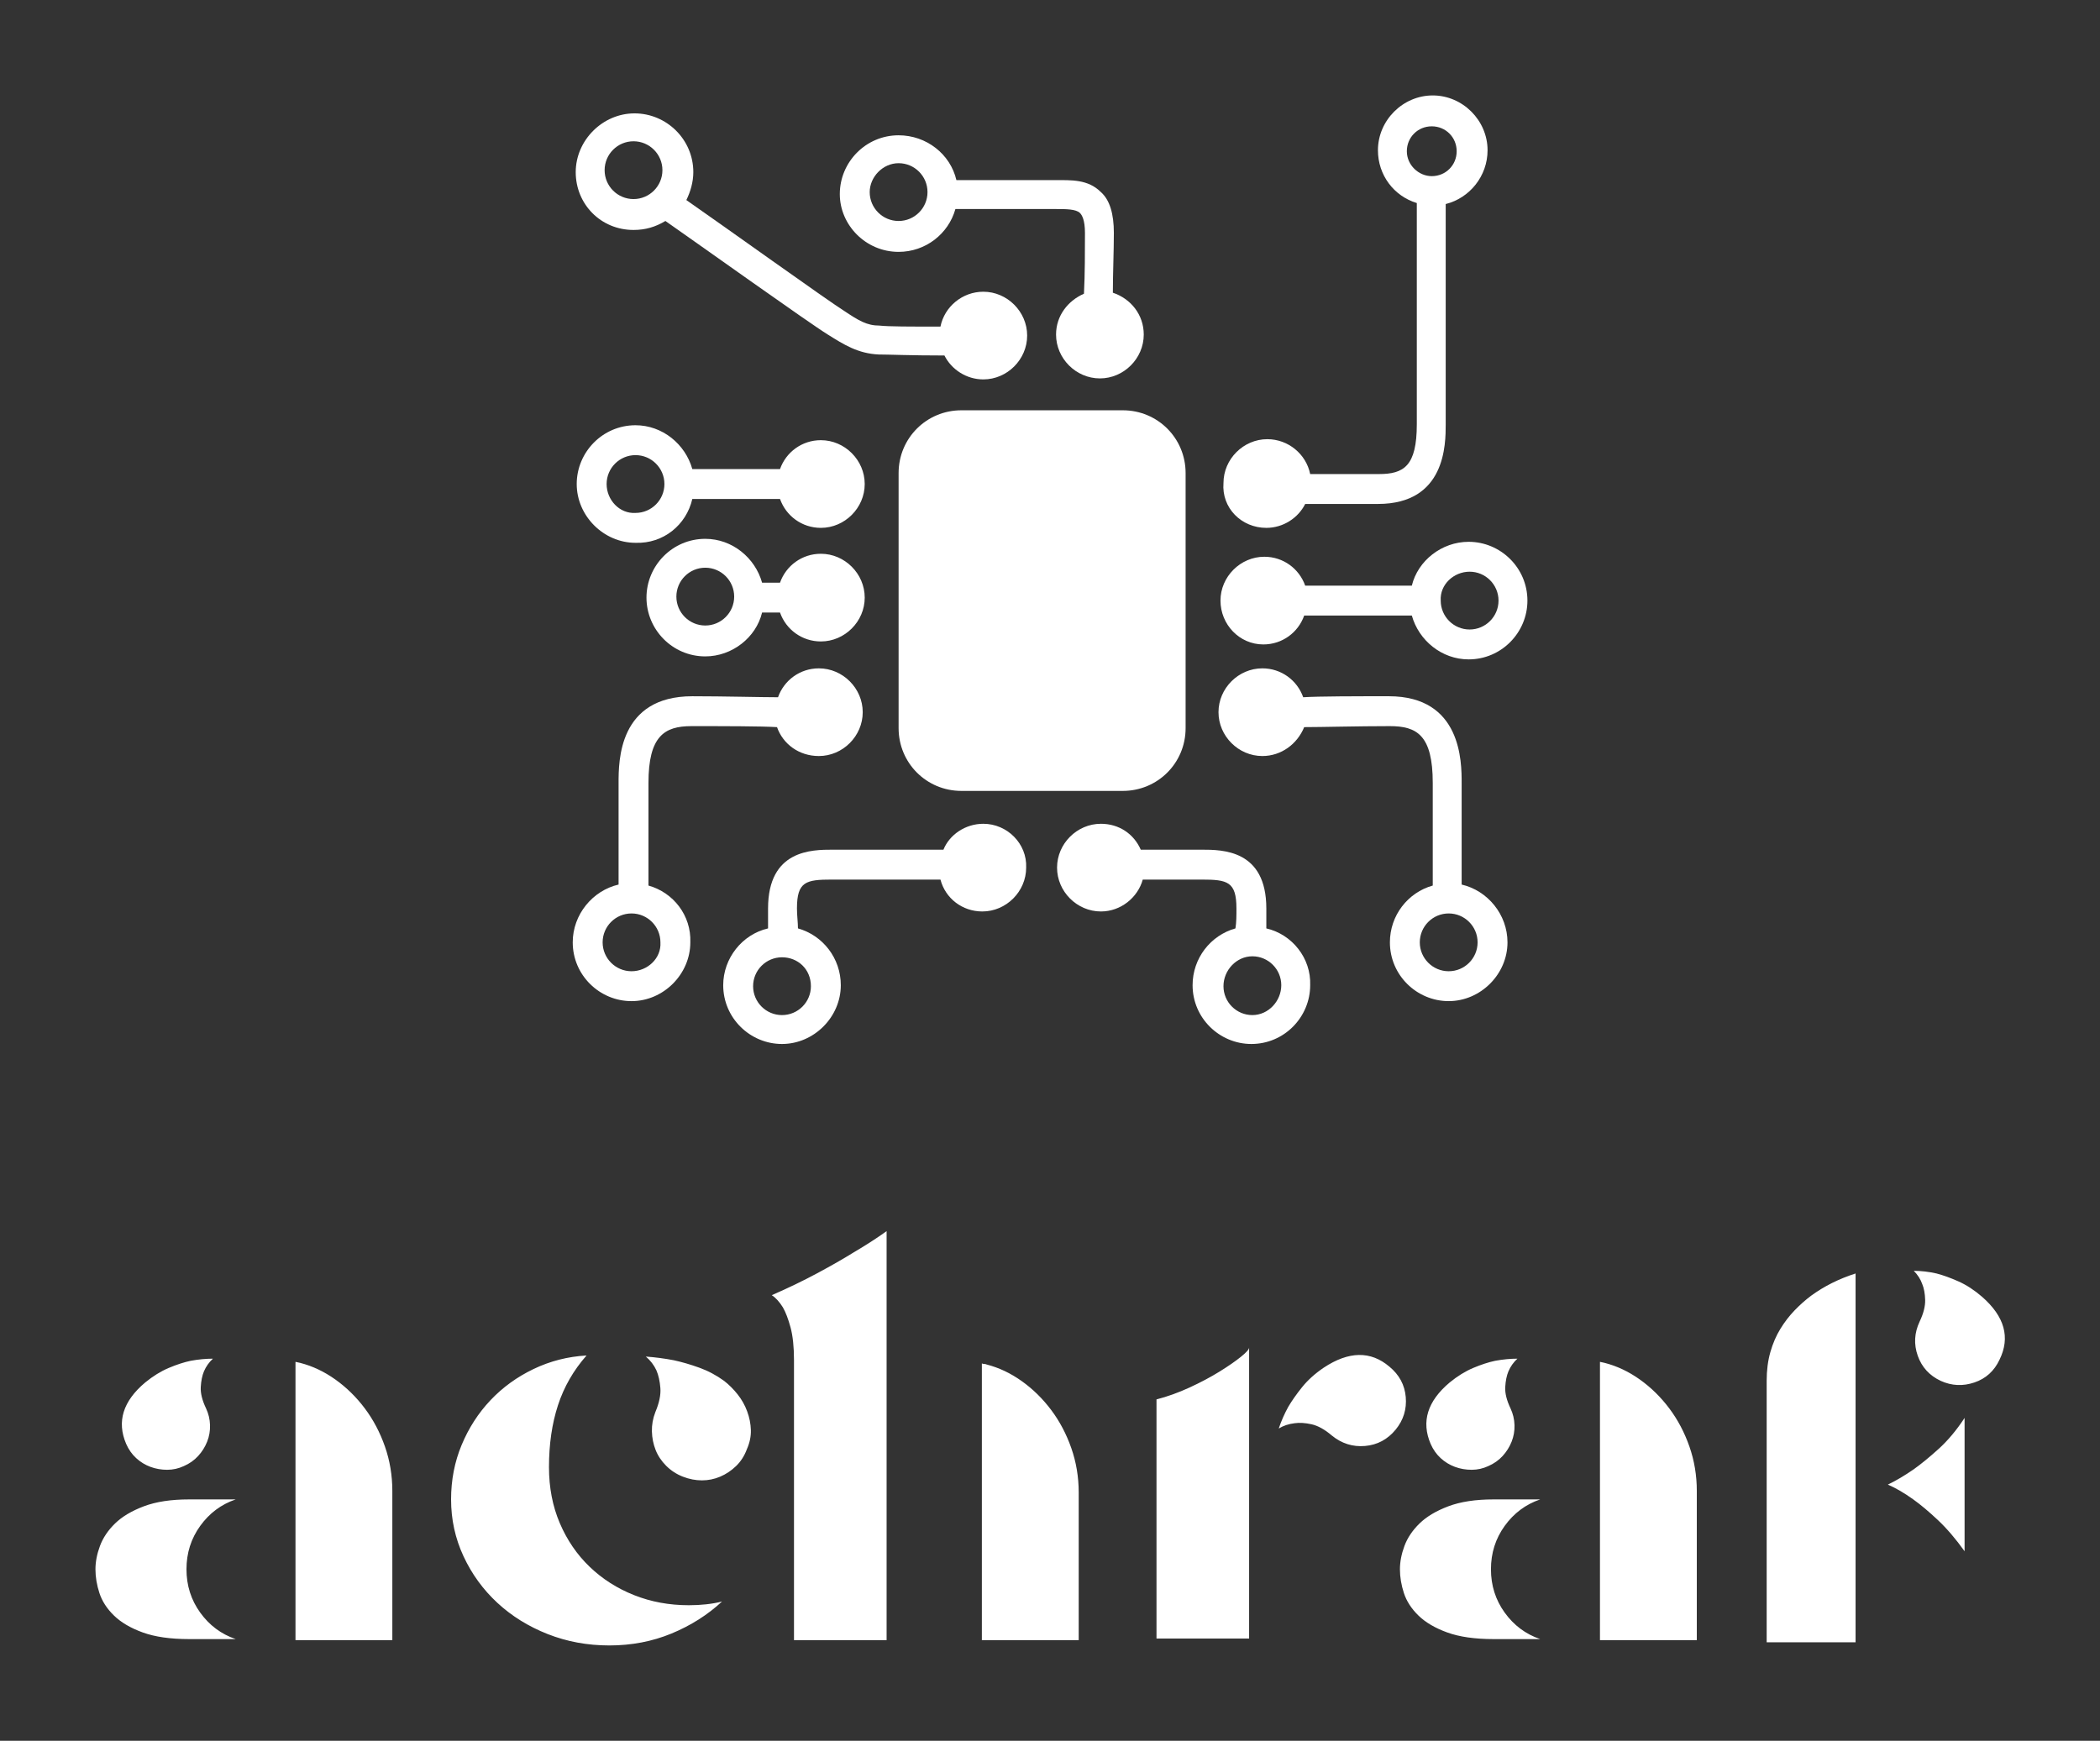 
        <svg xmlns="http://www.w3.org/2000/svg" xmlns:xlink="http://www.w3.org/1999/xlink" version="1.1" width="3300" height="2736.032" viewBox="0 0 3300 2736.032">
			
			<rect x="0" y="0" width="3300" height="2736.032" fill="#333333" stroke="none"/>
			
			<g transform="scale(15) translate(10, 10)">
				<defs id="SvgjsDefs1372"/><g id="SvgjsG1373" featureKey="symbolFeature-0" transform="matrix(1.044,0,0,1.044,47.495,-2.714)" fill="#fff"><path xmlns="http://www.w3.org/2000/svg" d="M8.5,16.1c1.2,0,2.2-0.3,3.2-0.9c3.3,2.3,14.5,10.3,16.3,11.4c1.6,1,3,1.9,5.1,2c1,0,3.2,0.1,6.6,0.1  c0.7,1.4,2.2,2.4,3.9,2.4c2.4,0,4.4-2,4.4-4.4c0-2.4-2-4.4-4.4-4.4c-2.1,0-3.9,1.5-4.3,3.5c-3.1,0-5.2,0-6.1-0.1  c-1.3,0-2.1-0.5-3.6-1.5c-1.6-1-12.2-8.6-15.8-11.1c0.4-0.8,0.7-1.8,0.7-2.8c0-3.3-2.7-5.9-5.9-5.9s-5.9,2.7-5.9,5.9  S5.2,16.1,8.5,16.1z M8.5,7.2c1.6,0,2.9,1.3,2.9,2.9c0,1.6-1.3,2.9-2.9,2.9c-1.6,0-2.9-1.3-2.9-2.9C5.6,8.5,6.9,7.2,8.5,7.2z"/><path xmlns="http://www.w3.org/2000/svg" d="M14.4,43.1h8.8c0.6,1.7,2.2,2.9,4.1,2.9c2.4,0,4.4-2,4.4-4.4c0-2.4-2-4.4-4.4-4.4c-1.9,0-3.5,1.2-4.1,2.9h-8.8  c-0.7-2.5-3-4.4-5.7-4.4c-3.3,0-5.9,2.7-5.9,5.9s2.7,5.9,5.9,5.9C11.5,47.6,13.8,45.7,14.4,43.1z M5.8,41.6c0-1.6,1.3-2.9,2.9-2.9  c1.6,0,2.9,1.3,2.9,2.9c0,1.6-1.3,2.9-2.9,2.9C7.1,44.6,5.8,43.2,5.8,41.6z"/><path xmlns="http://www.w3.org/2000/svg" d="M15.7,58.9c2.7,0,5.1-1.9,5.7-4.4h1.8c0.6,1.7,2.2,2.9,4.1,2.9c2.4,0,4.4-2,4.4-4.4c0-2.4-2-4.4-4.4-4.4  c-1.9,0-3.5,1.2-4.1,2.9h-1.8c-0.7-2.5-3-4.4-5.7-4.4c-3.3,0-5.9,2.7-5.9,5.9S12.4,58.9,15.7,58.9z M15.7,50c1.6,0,2.9,1.3,2.9,2.9  s-1.3,2.9-2.9,2.9c-1.6,0-2.9-1.3-2.9-2.9S14.1,50,15.7,50z"/><path xmlns="http://www.w3.org/2000/svg" d="M10,81.9V71.6c0-4.7,1.6-5.7,4.3-5.7c3.3,0,7,0,8.6,0.1c0.6,1.7,2.2,2.9,4.2,2.9c2.4,0,4.4-2,4.4-4.4c0-2.4-2-4.4-4.4-4.4  c-1.9,0-3.5,1.2-4.1,2.9c-1.7,0-5.4-0.1-8.6-0.1C7,62.9,7,69.4,7,71.6v10.2c-2.6,0.6-4.6,3-4.6,5.8c0,3.3,2.7,5.9,5.9,5.9  s5.9-2.7,5.9-5.9C14.3,84.9,12.5,82.6,10,81.9z M8.3,90.5c-1.6,0-2.9-1.3-2.9-2.9c0-1.6,1.3-2.9,2.9-2.9c1.6,0,2.9,1.3,2.9,2.9  C11.3,89.2,9.9,90.5,8.3,90.5z"/><path xmlns="http://www.w3.org/2000/svg" d="M91.6,81.8V71.6c0-2.1,0-8.7-7.3-8.7c-3.3,0-7,0-8.6,0.1c-0.6-1.7-2.2-2.9-4.1-2.9c-2.4,0-4.4,2-4.4,4.4  c0,2.4,2,4.4,4.4,4.4c1.9,0,3.5-1.2,4.2-2.9c1.7,0,5.4-0.1,8.6-0.1c2.7,0,4.3,0.9,4.3,5.7v10.3c-2.5,0.7-4.3,3-4.3,5.7  c0,3.3,2.7,5.9,5.9,5.9s5.9-2.7,5.9-5.9C96.2,84.8,94.2,82.4,91.6,81.8z M90.3,90.5c-1.6,0-2.9-1.3-2.9-2.9c0-1.6,1.3-2.9,2.9-2.9  c1.6,0,2.9,1.3,2.9,2.9C93.2,89.2,91.9,90.5,90.3,90.5z"/><path xmlns="http://www.w3.org/2000/svg" d="M72,46c1.7,0,3.2-1,3.9-2.4c1.7,0,4.7,0,7.3,0c6.8,0,6.8-6,6.8-8V13.5c2.4-0.6,4.2-2.8,4.2-5.4c0-3-2.5-5.5-5.5-5.5  c-3,0-5.5,2.5-5.5,5.5c0,2.5,1.6,4.6,3.9,5.3v22.2c0,4.2-1.3,5-3.8,5c-2.5,0-5.2,0-6.9,0c-0.4-2-2.2-3.5-4.3-3.5  c-2.4,0-4.4,2-4.4,4.4C67.5,44,69.5,46,72,46z M86.1,8.2c0-1.4,1.1-2.5,2.5-2.5c1.4,0,2.5,1.1,2.5,2.5c0,1.4-1.1,2.5-2.5,2.5  C87.3,10.7,86.1,9.6,86.1,8.2z"/><path xmlns="http://www.w3.org/2000/svg" d="M71.7,57.7c1.9,0,3.5-1.2,4.1-2.9h10.8c0.7,2.5,3,4.4,5.7,4.4c3.3,0,5.9-2.7,5.9-5.9c0-3.3-2.7-5.9-5.9-5.9  c-2.7,0-5.1,1.9-5.7,4.4H75.9c-0.6-1.7-2.2-2.9-4.1-2.9c-2.4,0-4.4,2-4.4,4.4S69.3,57.7,71.7,57.7z M92.4,50.4  c1.6,0,2.9,1.3,2.9,2.9c0,1.6-1.3,2.9-2.9,2.9s-2.9-1.3-2.9-2.9C89.4,51.7,90.8,50.4,92.4,50.4z"/><path xmlns="http://www.w3.org/2000/svg" d="M41.4,34.2c-3.5,0-6.3,2.8-6.3,6.3v25.6c0,3.5,2.8,6.3,6.3,6.3h16.2c3.5,0,6.3-2.8,6.3-6.3V40.5c0-3.5-2.8-6.3-6.3-6.3H41.4  z"/><path xmlns="http://www.w3.org/2000/svg" d="M35.1,18.3c2.7,0,5-1.8,5.7-4.3l10,0c1.1,0,2.1,0,2.5,0.4c0.2,0.2,0.5,0.7,0.5,2c0,1.8,0,4.2-0.1,6.1  c-1.6,0.7-2.8,2.2-2.8,4.1c0,2.4,2,4.4,4.4,4.4c2.4,0,4.4-2,4.4-4.4c0-2-1.3-3.6-3.1-4.2c0-1.9,0.1-4.2,0.1-6c0-1.9-0.4-3.3-1.3-4.1  c-1.3-1.3-3-1.2-4.6-1.2l-9.9,0c-0.6-2.6-3-4.5-5.8-4.5c-3.3,0-5.9,2.7-5.9,5.9C29.2,15.6,31.8,18.3,35.1,18.3z M35.1,9.4  c1.6,0,2.9,1.3,2.9,2.9c0,1.6-1.3,2.9-2.9,2.9c-1.6,0-2.9-1.3-2.9-2.9C32.2,10.8,33.5,9.4,35.1,9.4z"/><path xmlns="http://www.w3.org/2000/svg" d="M43.6,75.7c-1.8,0-3.4,1.1-4,2.6H28.5c-2.1,0-6.5,0-6.5,5.9c0,0.7,0,1.4,0,2c-2.6,0.6-4.5,3-4.5,5.7c0,3.3,2.7,5.9,5.9,5.9  s5.9-2.7,5.9-5.9c0-2.7-1.8-5-4.3-5.7c0-0.6-0.1-1.3-0.1-2c0-2.7,0.9-2.9,3.5-2.9h10.9c0.5,1.9,2.2,3.2,4.2,3.2c2.4,0,4.4-2,4.4-4.4  C48,77.7,46,75.7,43.6,75.7z M26.3,92c0,1.6-1.3,2.9-2.9,2.9s-2.9-1.3-2.9-2.9s1.3-2.9,2.9-2.9S26.3,90.3,26.3,92z"/><path xmlns="http://www.w3.org/2000/svg" d="M72,86.2c0-0.6,0-1.3,0-2c0-5.9-4.4-5.9-6.5-5.9h-6.1c-0.7-1.6-2.2-2.6-4-2.6c-2.4,0-4.4,2-4.4,4.4c0,2.4,2,4.4,4.4,4.4  c2,0,3.7-1.4,4.2-3.2h5.9c2.6,0,3.5,0.2,3.5,2.9c0,0.7,0,1.4-0.1,2c-2.5,0.7-4.3,3-4.3,5.7c0,3.3,2.7,5.9,5.9,5.9  c3.3,0,5.9-2.7,5.9-5.9C76.5,89.2,74.6,86.8,72,86.2z M70.6,94.9c-1.6,0-2.9-1.3-2.9-2.9S69,89,70.6,89c1.6,0,2.9,1.3,2.9,2.9  S72.2,94.9,70.6,94.9z"/></g><g id="SvgjsG1374" featureKey="nameFeature-0" transform="matrix(1.386,0,0,1.386,-0.111,106.417)" fill="#fff"><path d="M2.4 25.16 c-0.72 -1.68 -0.24 -3.227 1.44 -4.64 c0.587 -0.48 1.18 -0.847 1.78 -1.1 s1.153 -0.433 1.66 -0.54 c0.587 -0.107 1.147 -0.16 1.68 -0.16 c-0.293 0.267 -0.52 0.587 -0.68 0.96 c-0.133 0.32 -0.213 0.713 -0.24 1.18 s0.107 1.007 0.4 1.62 c0.187 0.4 0.287 0.82 0.3 1.26 s-0.06 0.86 -0.22 1.26 s-0.387 0.76 -0.68 1.08 s-0.653 0.573 -1.08 0.76 c-0.4 0.187 -0.82 0.28 -1.26 0.28 s-0.86 -0.073 -1.26 -0.22 s-0.76 -0.367 -1.08 -0.66 s-0.573 -0.653 -0.76 -1.08 z M7.6 39.92 l3.08 0 c-1.093 -0.373 -1.987 -1.04 -2.68 -2 s-1.04 -2.053 -1.04 -3.28 s0.347 -2.32 1.04 -3.28 s1.587 -1.627 2.68 -2 l-3.52 0 c-1.36 0 -2.5 0.173 -3.42 0.52 s-1.647 0.78 -2.18 1.3 s-0.913 1.087 -1.14 1.7 s-0.34 1.2 -0.34 1.76 c0 0.587 0.1 1.187 0.3 1.8 s0.567 1.18 1.1 1.7 s1.26 0.947 2.18 1.28 s2.087 0.5 3.5 0.5 l0.44 0 z M15.56 19.04 l-0.36 -0.08 l0 9.2 l0 11.84 l7.32 0 l0 -11.28 c0 -1.173 -0.187 -2.293 -0.56 -3.36 s-0.88 -2.027 -1.52 -2.88 s-1.38 -1.58 -2.22 -2.18 s-1.727 -1.02 -2.66 -1.26 z M44.92 37.36 c0.933 0 1.773 -0.093 2.52 -0.28 c-1.093 1.013 -2.367 1.82 -3.82 2.42 s-3.02 0.9 -4.7 0.9 c-1.653 0 -3.207 -0.287 -4.66 -0.86 s-2.72 -1.36 -3.8 -2.36 s-1.933 -2.173 -2.56 -3.52 s-0.94 -2.78 -0.94 -4.3 c0 -1.467 0.267 -2.84 0.8 -4.12 s1.26 -2.407 2.18 -3.38 s2.007 -1.76 3.26 -2.36 s2.587 -0.94 4 -1.02 c-0.987 1.12 -1.707 2.373 -2.16 3.76 s-0.68 2.947 -0.68 4.68 c0 1.547 0.273 2.96 0.82 4.24 s1.3 2.38 2.26 3.3 s2.08 1.633 3.36 2.14 s2.653 0.76 4.12 0.76 z M49.32 25.56 c-0.187 0.507 -0.46 0.933 -0.82 1.28 s-0.76 0.613 -1.2 0.8 s-0.9 0.28 -1.38 0.28 s-0.96 -0.093 -1.44 -0.28 s-0.9 -0.46 -1.26 -0.82 s-0.627 -0.76 -0.8 -1.2 s-0.267 -0.907 -0.28 -1.4 s0.073 -0.98 0.26 -1.46 c0.293 -0.693 0.42 -1.3 0.38 -1.82 s-0.14 -0.967 -0.3 -1.34 c-0.187 -0.4 -0.453 -0.747 -0.8 -1.04 c0.72 0.053 1.427 0.147 2.12 0.28 c0.613 0.133 1.253 0.32 1.92 0.56 s1.293 0.573 1.88 1 c0.373 0.293 0.713 0.633 1.02 1.02 s0.547 0.813 0.72 1.28 s0.267 0.94 0.28 1.42 s-0.087 0.96 -0.3 1.44 z M67.44 19.16 c0.933 0.24 1.82 0.66 2.66 1.26 s1.58 1.327 2.22 2.18 s1.147 1.813 1.52 2.88 s0.56 2.187 0.56 3.36 l0 11.16 l-7.32 0 l0 -11.72 l0 -9.2 c0.053 0.027 0.113 0.04 0.18 0.04 s0.127 0.013 0.18 0.04 z M51.2 13.92 c1.227 -0.533 2.373 -1.087 3.44 -1.66 s1.987 -1.1 2.76 -1.58 c0.907 -0.533 1.733 -1.067 2.48 -1.6 l0 30.92 l-7 0 l0 -21.16 c0 -1.013 -0.087 -1.84 -0.26 -2.48 s-0.367 -1.147 -0.58 -1.52 c-0.267 -0.427 -0.547 -0.733 -0.84 -0.92 z M97.88 19.32 c0.747 0.613 1.16 1.38 1.24 2.3 s-0.173 1.74 -0.76 2.46 c-0.613 0.747 -1.387 1.16 -2.32 1.24 s-1.773 -0.187 -2.52 -0.8 c-0.533 -0.453 -1.04 -0.733 -1.52 -0.84 s-0.907 -0.133 -1.28 -0.08 c-0.453 0.053 -0.853 0.187 -1.2 0.4 c0.187 -0.56 0.427 -1.107 0.72 -1.64 c0.267 -0.453 0.613 -0.947 1.04 -1.48 s0.973 -1.027 1.64 -1.48 c1.893 -1.253 3.547 -1.28 4.96 -0.08 z M80.28 21.8 c0.827 -0.213 1.66 -0.513 2.5 -0.9 s1.593 -0.787 2.26 -1.2 s1.207 -0.787 1.62 -1.12 s0.62 -0.567 0.62 -0.7 l0 22 l-7 0 l0 -18.08 z M101 25.16 c-0.72 -1.68 -0.24 -3.227 1.44 -4.64 c0.587 -0.48 1.18 -0.847 1.78 -1.1 s1.153 -0.433 1.66 -0.54 c0.587 -0.107 1.147 -0.16 1.68 -0.16 c-0.293 0.267 -0.52 0.587 -0.68 0.96 c-0.133 0.32 -0.213 0.713 -0.24 1.18 s0.107 1.007 0.4 1.62 c0.187 0.4 0.287 0.82 0.3 1.26 s-0.06 0.86 -0.22 1.26 s-0.387 0.76 -0.68 1.08 s-0.653 0.573 -1.08 0.76 c-0.4 0.187 -0.82 0.28 -1.26 0.28 s-0.86 -0.073 -1.26 -0.22 s-0.76 -0.367 -1.08 -0.66 s-0.573 -0.653 -0.76 -1.08 z M106.2 39.92 l3.08 0 c-1.093 -0.373 -1.987 -1.04 -2.68 -2 s-1.04 -2.053 -1.04 -3.28 s0.347 -2.32 1.04 -3.28 s1.587 -1.627 2.68 -2 l-3.52 0 c-1.36 0 -2.5 0.173 -3.42 0.52 s-1.647 0.78 -2.18 1.3 s-0.913 1.087 -1.14 1.7 s-0.34 1.2 -0.34 1.76 c0 0.587 0.1 1.187 0.3 1.8 s0.567 1.18 1.1 1.7 s1.26 0.947 2.18 1.28 s2.087 0.5 3.5 0.5 l0.44 0 z M114.16 19.04 l-0.36 -0.08 l0 9.2 l0 11.84 l7.32 0 l0 -11.28 c0 -1.173 -0.187 -2.293 -0.56 -3.36 s-0.88 -2.027 -1.52 -2.88 s-1.38 -1.58 -2.22 -2.18 s-1.727 -1.02 -2.66 -1.26 z M144 18.8 c-0.4 0.853 -1.033 1.427 -1.9 1.72 s-1.713 0.253 -2.54 -0.12 c-0.853 -0.4 -1.433 -1.033 -1.74 -1.9 s-0.26 -1.727 0.14 -2.58 c0.293 -0.613 0.433 -1.16 0.42 -1.64 s-0.087 -0.88 -0.22 -1.2 c-0.133 -0.373 -0.347 -0.707 -0.64 -1 c0.56 0 1.133 0.067 1.72 0.2 c0.507 0.133 1.06 0.333 1.66 0.6 s1.193 0.653 1.78 1.16 c1.707 1.493 2.147 3.08 1.32 4.76 z M126.4 20.4 c0 -0.8 0.093 -1.527 0.28 -2.18 s0.44 -1.24 0.76 -1.76 s0.68 -0.987 1.08 -1.4 s0.813 -0.78 1.24 -1.1 c0.987 -0.72 2.107 -1.28 3.36 -1.68 l0 27.88 l-6.72 0 l0 -19.76 z M135.56 28.24 c0.613 -0.293 1.267 -0.68 1.96 -1.16 c0.56 -0.4 1.187 -0.913 1.88 -1.54 s1.347 -1.407 1.96 -2.34 l0 5.04 l0 5.04 c-0.667 -0.933 -1.34 -1.72 -2.02 -2.36 s-1.3 -1.16 -1.86 -1.56 c-0.667 -0.48 -1.307 -0.853 -1.92 -1.12 z "/></g>
			</g>
		</svg>
	